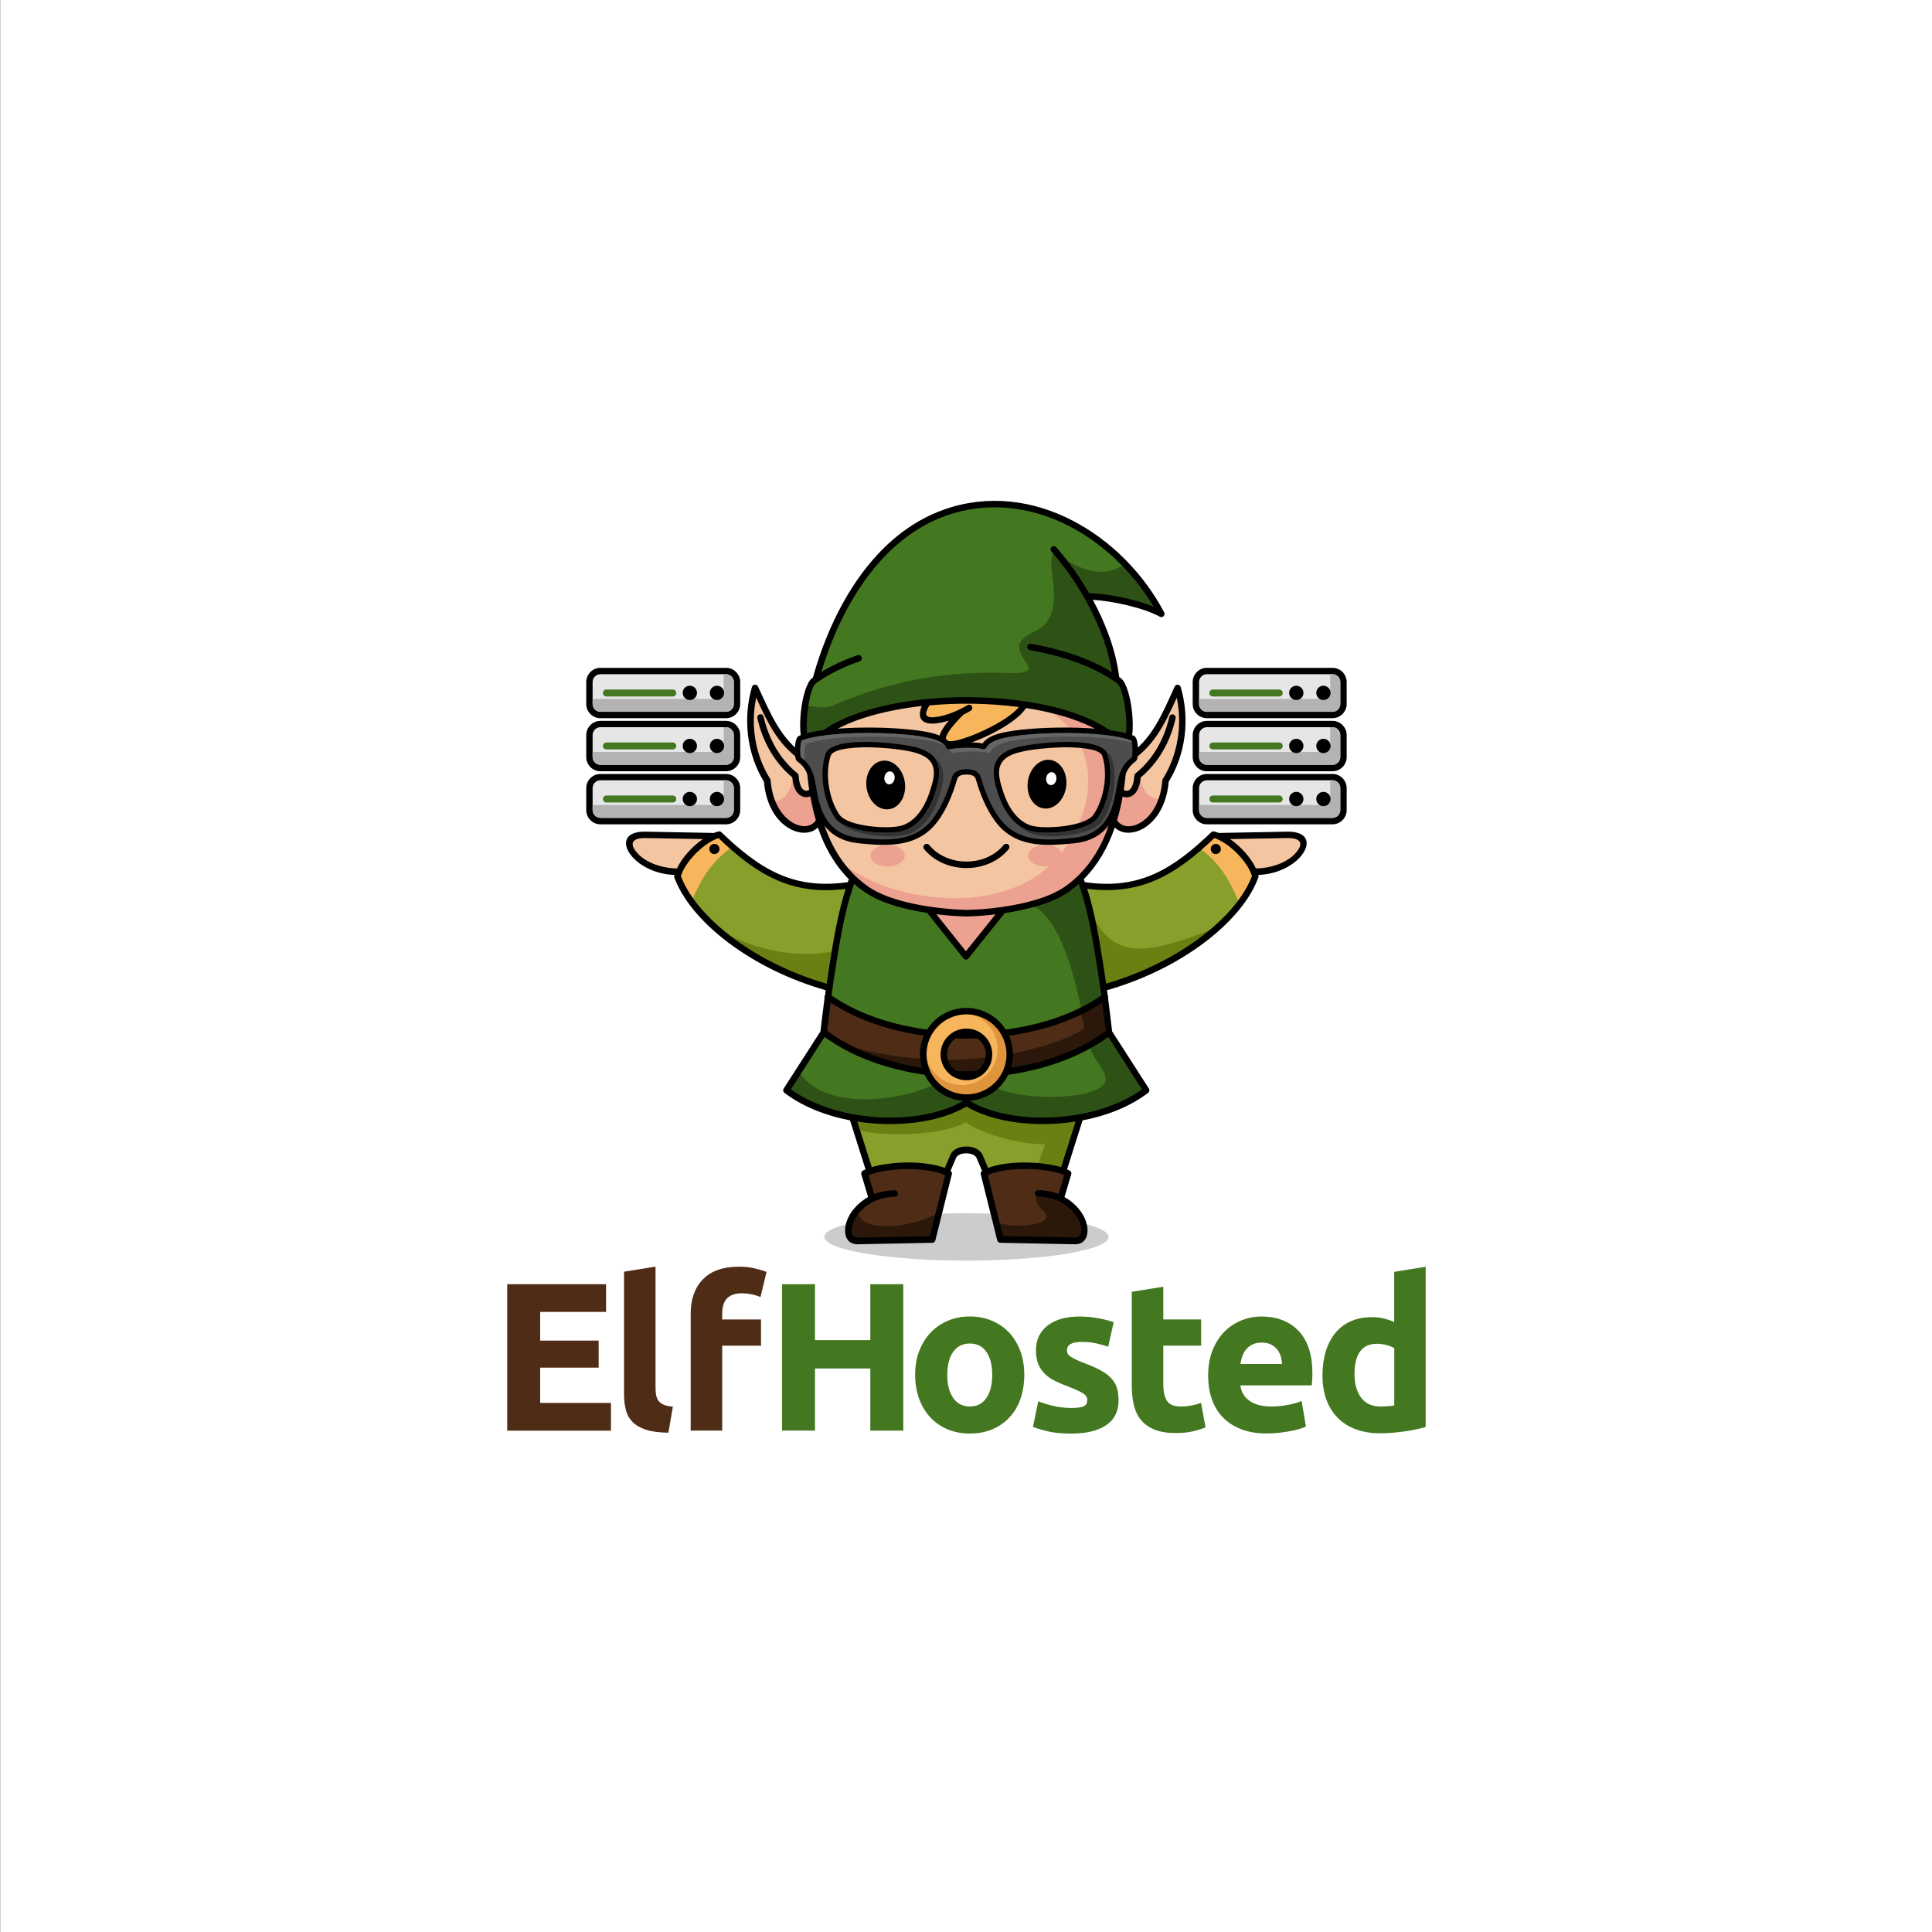 <?xml version="1.0" encoding="utf-8"?>
<!-- Generator: Adobe Illustrator 21.0.0, SVG Export Plug-In . SVG Version: 6.00 Build 0)  -->
<svg version="1.1" id="_x31_" xmlns="http://www.w3.org/2000/svg" xmlns:xlink="http://www.w3.org/1999/xlink" x="0px" y="0px"
	 viewBox="0 0 3000 3000" style="enable-background:new 0 0 3000 3000;" xml:space="preserve">
<rect x="0" y="0" width="3000" height="3000" fill="#808080" stroke="none"/>
<style type="text/css">
	.st0{fill-rule:evenodd;clip-rule:evenodd;fill:#FFFFFF;}
	.st1{fill-rule:evenodd;clip-rule:evenodd;fill:#437820;}
	.st2{fill-rule:evenodd;clip-rule:evenodd;fill:#4F2C16;}
	.st3{fill-rule:evenodd;clip-rule:evenodd;fill:#CCCCCC;}
	.st4{fill-rule:evenodd;clip-rule:evenodd;fill:#F4C5A1;}
	.st5{fill-rule:evenodd;clip-rule:evenodd;fill:#889F2B;}
	.st6{fill-rule:evenodd;clip-rule:evenodd;fill:#F7B65C;}
	.st7{fill-rule:evenodd;clip-rule:evenodd;fill:#2E5215;}
	.st8{fill-rule:evenodd;clip-rule:evenodd;fill:#6A8013;}
	.st9{fill-rule:evenodd;clip-rule:evenodd;fill:#EDA191;}
	.st10{fill-rule:evenodd;clip-rule:evenodd;fill:#2B180A;}
	.st11{fill-rule:evenodd;clip-rule:evenodd;}
	.st12{fill-rule:evenodd;clip-rule:evenodd;fill:#E0943E;}
	.st13{fill-rule:evenodd;clip-rule:evenodd;fill:#4D4D4D;}
	.st14{fill-rule:evenodd;clip-rule:evenodd;fill:#333333;}
	.st15{fill-rule:evenodd;clip-rule:evenodd;fill:#666666;}
	.st16{fill-rule:evenodd;clip-rule:evenodd;fill:#E6E6E6;}
	.st17{fill-rule:evenodd;clip-rule:evenodd;fill:#B3B3B3;}
</style>
<g>
	<rect x="0.4" class="st0" width="3000.6" height="3000.6"/>
	<g>
		<g>
			<path class="st1" d="M1351.4,1994.1h51.2v227.3h-51.2V2125h-85.9v96.4h-51.2v-227.3h51.2v86.9h85.9V1994.1L1351.4,1994.1z
				 M1590.5,2134.8c0,13.6-2,26-5.9,37.2c-3.9,11.3-9.6,20.9-17.1,28.9c-7.4,8-16.3,14.2-26.7,18.5c-10.4,4.4-22,6.6-34.9,6.6
				c-12.7,0-24.2-2.2-34.6-6.6c-10.4-4.4-19.3-10.6-26.7-18.5c-7.4-8-13.2-17.6-17.4-28.9c-4.1-11.3-6.2-23.7-6.2-37.2
				c0-13.6,2.1-25.9,6.4-37.1c4.3-11.1,10.2-20.7,17.7-28.5c7.5-7.9,16.5-14,26.9-18.4c10.4-4.4,21.7-6.6,33.9-6.6
				c12.5,0,23.9,2.2,34.3,6.6c10.4,4.4,19.3,10.5,26.7,18.4c7.4,7.9,13.2,17.4,17.4,28.5C1588.5,2108.9,1590.5,2121.3,1590.5,2134.8
				L1590.5,2134.8z M1540.7,2134.8c0-15.1-3-27-9-35.6c-6-8.6-14.6-13-25.7-13c-11.2,0-19.8,4.3-25.9,13c-6.1,8.6-9.2,20.5-9.2,35.6
				c0,15.1,3.1,27.1,9.2,35.9c6.1,8.8,14.8,13.3,25.9,13.3c11.1,0,19.7-4.4,25.7-13.3C1537.7,2161.9,1540.7,2149.9,1540.7,2134.8
				L1540.7,2134.8z M1663.7,2186.3c9,0,15.3-0.9,19-2.6c3.7-1.7,5.6-5.1,5.6-10.2c0-3.9-2.4-7.4-7.2-10.3c-4.8-2.9-12.1-6.3-22-10
				c-7.6-2.9-14.6-5.8-20.8-8.9c-6.2-3-11.5-6.7-15.9-11c-4.4-4.3-7.8-9.3-10.2-15.2c-2.4-5.9-3.6-13-3.6-21.3c0-16.2,6-29,18-38.4
				c12-9.4,28.5-14.1,49.5-14.1c10.5,0,20.6,0.9,30.2,2.8c9.6,1.8,17.3,3.9,23,6.1l-8.5,38c-5.7-2-11.9-3.7-18.5-5.2
				c-6.7-1.5-14.2-2.3-22.5-2.3c-15.3,0-23,4.3-23,12.8c0,2,0.3,3.7,1,5.2c0.7,1.5,2,3,3.9,4.4c2,1.4,4.7,2.9,8,4.6
				c3.4,1.7,7.7,3.5,13,5.5c10.7,4,19.6,7.9,26.6,11.8c7,3.8,12.5,8,16.6,12.5c4,4.5,6.9,9.5,8.5,14.9c1.6,5.5,2.5,11.8,2.5,19
				c0,17-6.4,29.9-19.2,38.6c-12.8,8.7-30.9,13.1-54.3,13.1c-15.3,0-28-1.3-38.2-3.9c-10.2-2.6-17.2-4.8-21.2-6.6l8.2-39.7
				c8.3,3.3,16.8,5.8,25.6,7.7C1646.5,2185.4,1655.2,2186.3,1663.7,2186.3L1663.7,2186.3z M1757.5,2005.9l48.9-7.9v50.8h58.7v40.7
				h-58.7v60.7c0,10.2,1.8,18.5,5.4,24.6c3.6,6.1,10.9,9.2,21.8,9.2c5.2,0,10.7-0.5,16.2-1.5s10.7-2.4,15.2-4.1l6.9,38
				c-5.9,2.4-12.5,4.5-19.7,6.2c-7.2,1.7-16.1,2.6-26.6,2.6c-13.3,0-24.4-1.8-33.1-5.4c-8.7-3.6-15.7-8.6-21-15.1
				c-5.2-6.4-8.9-14.3-11-23.4c-2.1-9.2-3.1-19.4-3.1-30.5V2005.9L1757.5,2005.9z M1876,2136.5c0-15.3,2.4-28.7,7-40.2
				c4.7-11.5,10.9-21.1,18.5-28.7c7.6-7.6,16.5-13.4,26.4-17.4c9.9-3.9,20.2-5.9,30.7-5.9c24.5,0,43.8,7.5,58,22.5
				c14.2,15,21.3,37,21.3,66.1c0,2.8-0.1,6-0.3,9.3c-0.2,3.4-0.4,6.4-0.7,9h-110.8c1.1,10.1,5.8,18,14.1,23.9
				c8.3,5.9,19.5,8.9,33.4,8.9c9,0,17.8-0.8,26.4-2.5c8.6-1.6,15.7-3.7,21.2-6.1l6.6,39.7c-2.6,1.3-6.1,2.6-10.5,3.9
				c-4.4,1.3-9.2,2.5-14.6,3.4c-5.4,1-11.1,1.8-17.2,2.5c-6.1,0.6-12.2,1-18.4,1c-15.5,0-29-2.3-40.5-6.9
				c-11.5-4.6-21-10.9-28.5-18.9c-7.5-8-13.1-17.5-16.7-28.4C1877.8,2161,1876,2149.1,1876,2136.5L1876,2136.5z M1990.7,2117.8
				c-0.2-4.2-0.9-8.2-2.1-12.1c-1.2-3.9-3.1-7.4-5.6-10.5c-2.5-3.1-5.7-5.6-9.5-7.5c-3.8-1.9-8.6-2.9-14.3-2.9
				c-5.5,0-10.2,0.9-14.1,2.8c-3.9,1.8-7.2,4.3-9.8,7.4c-2.6,3.1-4.7,6.6-6.1,10.7c-1.4,4-2.5,8.1-3.1,12.3H1990.7L1990.7,2117.8z
				 M2103.3,2133.8c0,15.1,3.4,27.2,10.2,36.4c6.8,9.2,16.8,13.8,30.2,13.8c4.4,0,8.4-0.2,12.1-0.5c3.7-0.3,6.8-0.7,9.2-1.1v-88.9
				c-3.1-2-7.1-3.6-12-4.9c-4.9-1.3-9.9-2-14.9-2C2114.9,2086.6,2103.3,2102.4,2103.3,2133.8L2103.3,2133.8z M2213.8,2215.8
				c-4.4,1.3-9.4,2.6-15.1,3.8c-5.7,1.2-11.7,2.3-17.9,3.1c-6.2,0.9-12.6,1.6-19,2.1c-6.4,0.5-12.6,0.8-18.5,0.8
				c-14.2,0-26.9-2.1-38-6.2c-11.1-4.1-20.6-10.1-28.2-17.9c-7.6-7.7-13.5-17.2-17.5-28.2c-4-11-6.1-23.4-6.1-37.2
				c0-14,1.8-26.6,5.2-37.9c3.5-11.2,8.5-20.8,15.1-28.7c6.5-7.8,14.6-13.9,24.1-18c9.5-4.2,20.4-6.2,32.6-6.2
				c6.8,0,12.9,0.7,18.2,2c5.3,1.3,10.8,3.2,16.2,5.6v-78l48.9-7.9V2215.8z"/>
			<path class="st2" d="M787.6,2221.4v-227.3h153.5v43H838.8v44.6h90.8v42h-90.8v54.8h109.9v43H787.6L787.6,2221.4z M1037.9,2224.7
				c-14.2-0.2-25.7-1.7-34.6-4.6c-8.9-2.8-15.8-6.8-21-12c-5.1-5.1-8.6-11.4-10.5-18.7c-1.9-7.3-2.8-15.6-2.8-24.8v-189.9l48.9-7.9
				v187.9c0,4.4,0.3,8.3,1,11.8c0.7,3.5,1.9,6.4,3.8,8.9c1.9,2.4,4.5,4.4,8,5.9c3.5,1.5,8.2,2.5,14.1,3L1037.9,2224.7L1037.9,2224.7
				z M1147.4,1966.9c9.2,0,17.6,0.9,25.2,2.8c7.7,1.9,13.6,3.7,17.7,5.4l-9.5,39c-4.4-2-9.1-3.4-14.3-4.4c-5.1-1-9.9-1.5-14.3-1.5
				c-5.9,0-10.9,0.8-14.9,2.5c-4,1.6-7.2,3.9-9.5,6.7c-2.3,2.8-3.9,6.2-4.9,10.2c-1,3.9-1.5,8.2-1.5,12.8v8.5h60.3v40.7h-60.3v131.8
				h-48.9v-181.7c0-22.3,6.3-40,18.9-53.1C1104.1,1973.5,1122.7,1966.9,1147.4,1966.9z"/>
		</g>
		<g>
			<path class="st3" d="M1500.7,1957.5c121.6,0,220.7-16.5,220.7-36.8c0-20.3-99.2-36.8-220.7-36.8c-121.6,0-220.7,16.5-220.7,36.8
				C1280,1941,1379.1,1957.5,1500.7,1957.5z"/>
			<path class="st4" d="M1731.6,1274c0.1,0.1,0.1,0.1,0.2,0.2c9.5,15.6,28.4,13.4,42,4.6c22.1-14.1,32.2-41.8,33.9-66.9
				c0-0.4,0.1-0.7,0.3-1c25.3-40.4,31.9-90.5,20.1-136.4c-20.2,44.4-37.1,84.6-81.7,110.1c-0.9,14.2-2.3,28.5-4.5,42.7
				c2.9,3.3,7.8,4.4,11.7,2.4c8-4,10-17.3,10.5-25.1c0-0.6,0.3-1.2,0.8-1.6c28-22.8,45.6-54.5,53.5-89.4c0.3-1.2,1.5-1.9,2.7-1.7
				c1.2,0.3,1.9,1.5,1.7,2.7c-8.1,35.6-25.9,67.9-54.3,91.2c-0.7,9.7-3.4,23.1-12.9,27.8c-4.7,2.4-10.3,1.7-14.5-1.2
				C1738.8,1246.6,1735.7,1260.5,1731.6,1274z"/>
			<path class="st4" d="M1948.4,1351.3c23.5,0.3,52.9-8.3,67.8-27.5c13.5-17.3,1.5-25.7-17-25.4l-98.5,1.8
				C1920.1,1311.3,1939.9,1332.1,1948.4,1351.3z"/>
			<path class="st2" d="M1656.2,1823c-30.1-13.2-92.4-14.8-123.3-1.1c-0.1,0.1-0.2,0.1-0.3,0.2c-0.1,0-0.2,0.1-0.3,0.1
				c-0.6,0.3-1.1,0.5-1.7,0.8l24.8,99.3l114,2.3c28.1,0.6,8.4-68.2-57.3-69c-1.2,0-2.2-1-2.2-2.2c0-1.2,1-2.2,2.2-2.2
				c12.8,0.2,24,2.8,33.6,6.9L1656.2,1823z"/>
			<path class="st5" d="M1715.4,1530.9c53-15,105.4-39.5,149.5-72.4c32.6-24.4,67.5-59,82.2-97.9c-0.5-2-1.2-4-2-6
				c-0.1-0.2-0.2-0.4-0.2-0.6c-9.7-23-37.6-49.3-59.8-55.8c-61.4,58.7-114.3,91-200.8,78.6c12.4,37.3,19.9,81.7,25.9,119.1
				C1712,1507.6,1713.7,1519.3,1715.4,1530.9z"/>
			<path class="st4" d="M1100.8,1300.3l-98.5-1.8c-18.5-0.3-30.5,8.1-17,25.4c14.9,19.1,44.3,27.8,67.8,27.5
				C1061.5,1332.1,1081.3,1311.3,1100.8,1300.3z"/>
			<path class="st5" d="M1286,1530.9c1.7-11.7,3.4-23.4,5.3-35c6-37.3,13.5-81.8,25.9-119.1c-86.5,12.4-139.4-19.9-200.8-78.6
				c-22.2,6.5-50.1,32.8-59.8,55.8c-0.1,0.2-0.1,0.4-0.2,0.6c-0.8,2-1.5,4-2,6c14.7,38.9,49.5,73.5,82.2,97.9
				C1180.7,1491.5,1233.1,1516,1286,1530.9z"/>
			<path class="st6" d="M1587.1,1095.7c-46.6-6.6-97.6-7.6-145.6-3.2c-8.1,13.4-11,25.2,9.1,23.8c16.3-1.1,39.1-10.5,53-19.1
				c1-0.6,2.4-0.3,3,0.7c0.6,1,0.3,2.4-0.7,3c-3.6,2.2-7.6,4.4-12,6.5c-21.2,21.1-52.7,57.9,2.5,41.8
				C1520.4,1142.5,1572.6,1118.1,1587.1,1095.7z"/>
			<path class="st1" d="M1270.5,1049.9c19.1-12.6,40.4-22.3,61.9-29.8c1.2-0.4,2.4,0.2,2.8,1.4c0.4,1.2-0.2,2.4-1.4,2.8
				c-23,8.1-45.8,18.6-65.8,32.6c0,0,0,0-0.1,0.1c-1,0.7-1.9,1.3-2.8,2c-13.3,10.8-21.8,85.1-9.3,99.6c75.4-97.6,414.4-97.6,489.8,0
				c12.5-14.5,4.1-88.8-9.3-99.6c-1.4-1-2.9-2-4.3-3c0,0-0.1-0.1-0.1-0.1c-38.1-26.1-87.4-41.1-132.3-49c-1.2-0.2-2-1.4-1.8-2.6
				c0.2-1.2,1.4-2,2.6-1.8c44,7.8,91.9,22.2,130,47.1c-9.5-69.4-50.2-143.3-95.6-194.9c-0.8-0.9-0.7-2.3,0.2-3.1
				c0.9-0.8,2.3-0.7,3.1,0.2c18.5,21,36.2,45.7,51.4,72.2c28.5,0,80.2,10.7,108.4,24c-63.3-113.4-197.5-195.6-328.1-150.3
				C1362.9,834.6,1300.1,946.8,1270.5,1049.9z"/>
			<path class="st7" d="M1252.3,1095.7c-3.9,24.9-3.8,54.3,3.5,62.9c75.4-97.6,414.4-97.6,489.8,0c12.5-14.5,4.1-88.8-9.3-99.6
				c-1.4-1-2.9-2-4.3-3c0,0-0.1-0.1-0.1-0.1c-38.1-26.1-87.4-41.1-132.3-49c-1.2-0.2-2-1.4-1.8-2.6c0.2-1.2,1.4-2,2.6-1.8
				c44,7.8,91.9,22.2,130,47.1c-9.3-68-48.6-140.3-92.9-191.7c-19,11.1,26.1,97.8-31.5,122.9c-68.2,29.7,43.4,67.3-44.3,64.2
				c-87.5-3-173.2,9.7-267.8,50.2C1278.1,1101.9,1265.1,1096.5,1252.3,1095.7L1252.3,1095.7z M1650.8,866.9
				c45.4,28.9,74.1,23.6,94.1,9.9c20.7,21.4,38.7,45.4,53,71.1c-28.2-13.3-79.9-24-108.4-24C1677.8,903.5,1664.7,884.2,1650.8,866.9
				z"/>
			<path class="st4" d="M1269.8,1274c-4.1-13.5-7.2-27.4-9.5-41.5c-4.2,2.9-9.8,3.5-14.5,1.2c-9.5-4.7-12.2-18.1-12.9-27.8
				c-28.3-23.3-46.2-55.7-54.3-91.2c-0.3-1.2,0.5-2.4,1.7-2.7c1.2-0.3,2.4,0.5,2.7,1.7c7.9,34.9,25.5,66.6,53.5,89.4
				c0.5,0.4,0.8,0.9,0.8,1.6c0.5,7.8,2.5,21.1,10.5,25.1c4,2,8.8,0.9,11.7-2.4c-2.2-14.2-3.6-28.5-4.5-42.7
				c-44.5-25.5-61.4-65.7-81.7-110.1c-11.7,45.9-5.2,96,20.1,136.4c0.2,0.3,0.3,0.7,0.3,1c1.6,25.1,11.8,52.7,33.8,66.8
				c13.6,8.7,32.5,11.1,42-4.5C1269.6,1274.2,1269.7,1274.1,1269.8,1274z"/>
			<path class="st4" d="M1500.7,1415.9c16.2-0.5,35.7-1.9,55.9-4.8c0.5-0.3,1.1-0.4,1.6-0.2c36.2-5.3,74.1-15.3,98.1-32.6
				c62.6-45,81.2-121.6,85.8-194.9c0-0.1,0-0.3,0-0.4c0.4-6.8,0.7-13.7,0.9-20.4c-25.1-33.9-83.2-55.9-151.2-66.1
				c-13.8,24-68.4,49.8-94.3,57.3c-8.1,2.4-31,8.5-35.8-2.2c-4.4-9.8,10.5-27.7,21.2-39c-10.9,4.4-22.5,7.7-32.1,8.4
				c-22.7,1.6-23.2-12.3-14.8-27.7c-79.1,8.1-149.3,31.2-177.7,69.4c0.2,6.8,0.5,13.6,0.9,20.5c0,0.1,0,0.2,0,0.3
				c1.8,29.6,6,59.7,14.3,88.1c0,0,0,0,0,0c1.1,0.6,1.5,1.9,1,3c0,0,0,0.1-0.1,0.1c12.5,40.7,34.1,77.6,70.5,103.8
				C1382.9,1405.4,1455.2,1414.6,1500.7,1415.9z"/>
			<path class="st2" d="M1355.7,1858c9.5-4.2,20.7-6.8,33.6-6.9c1.2,0,2.2,1,2.2,2.2c0,1.2-1,2.2-2.2,2.2
				c-65.7,0.8-85.4,69.6-57.3,69l114-2.3l24.8-99.3c-0.5-0.3-1.1-0.5-1.7-0.8c-0.1,0-0.2-0.1-0.3-0.1c-0.1,0-0.2-0.1-0.3-0.2
				c-30.9-13.7-93.2-12.1-123.3,1.1L1355.7,1858z"/>
			<path class="st1" d="M1560.3,1601.7c53-6.9,108.7-23.7,152.8-54.7c-2.3-16.8-4.7-33.6-7.4-50.4c-6.1-38.1-13.9-83.8-26.8-121.4
				c-0.2-0.3-0.3-0.5-0.3-0.8c-0.8-2.3-1.6-4.5-2.4-6.7c-5.4,5-11.2,9.8-17.4,14.2c-24.7,17.7-63.3,28-100.2,33.4l-57,71.2
				c-0.1,0.1-0.1,0.1-0.2,0.2c-0.1,0.1-0.3,0.3-0.5,0.4c-0.3,0.2-0.7,0.3-1.1,0.3c-0.4,0-0.7-0.1-1.1-0.3c-0.2-0.1-0.3-0.2-0.5-0.4
				c-0.1-0.1-0.1-0.1-0.2-0.2l-57.2-71.5c-36.3-5.5-74.2-15.7-98.4-33.1c-6.2-4.5-12-9.2-17.4-14.2c-0.8,2.2-1.6,4.4-2.4,6.7
				c0,0.3-0.1,0.6-0.3,0.8c-12.9,37.6-20.6,83.3-26.8,121.4c-2.7,16.8-5.1,33.6-7.4,50.4c44.1,31,99.8,47.8,152.8,54.7
				c12.1-20.3,34.3-33.8,59.6-33.8c0,0,0,0,0.1,0s0,0,0.1,0C1526.1,1567.9,1548.2,1581.5,1560.3,1601.7z"/>
			<path class="st2" d="M1435.7,1661.6c-2.8-7.6-4.4-15.8-4.4-24.3c0-11.3,2.7-22,7.5-31.4c-52.5-7-107.3-23.7-151.2-53.9
				c-2.2,16.6-4.2,33.3-6.2,50C1325.6,1635,1381.4,1653.7,1435.7,1661.6z"/>
			<path class="st1" d="M1721.8,1606.2c-45.3,33.6-102.6,52.5-158,60.2c-11,23.8-35.1,40.3-63,40.3c-27.9,0-52-16.5-63-40.3
				c-55.5-7.7-112.7-26.5-158-60.2l-55.4,86c39.3,29,92.1,42.8,140.3,45.5c43.5,2.4,97.2-3.9,134.9-27.3c0.4-0.2,0.8-0.3,1.2-0.3
				c0.4,0,0.8,0.1,1.2,0.3c37.7,23.4,91.4,29.7,134.9,27.3c48.3-2.6,101-16.5,140.3-45.5L1721.8,1606.2z"/>
			<path class="st5" d="M1523.9,1796.2l8.9,20.9c29.9-12.3,84.2-11.8,116.7-1.3l24.7-77.9c-12.5,2.1-25,3.5-37.2,4.2
				c-44,2.4-97.8-3.9-136.3-27.3c-38.5,23.3-92.3,29.7-136.3,27.3c-12.2-0.7-24.7-2-37.2-4.2l24.7,77.9c32.5-10.5,86.8-11,116.7,1.3
				l8.9-20.9C1483.2,1778.5,1518.4,1779.2,1523.9,1796.2z"/>
			<path class="st8" d="M1612,1808.8c13.8,1.2,26.8,3.6,37.5,7l24.7-77.9c-12.5,2.1-25,3.5-37.2,4.2c-44,2.4-97.8-3.9-136.3-27.3
				c-38.5,23.3-92.3,29.7-136.3,27.3c-12.2-0.7-24.7-2-37.2-4.2l5.3,16.5c37,12.1,138.2,8.1,166.4-12.1
				c29.5,20.3,85.9,34.6,123.8,34.6C1621.9,1779.7,1616.8,1791.8,1612,1808.8z"/>
			<path class="st9" d="M1447.4,1415.9l52.6,65.7l52.4-65.4c-18.6,2.5-36.5,3.8-51.6,4.2c0,0,0,0-0.1,0c0,0,0,0-0.1,0
				C1485.1,1419.9,1466.6,1418.6,1447.4,1415.9z"/>
			<path class="st6" d="M1560.1,1663.6c0-0.1,0.1-0.1,0.1-0.2c3.5-8,5.5-16.8,5.5-26.1c0-11.6-3-22.5-8.4-32
				c-0.1-0.1-0.1-0.2-0.1-0.2c-11.2-19.5-32.2-32.7-56.3-32.7c0,0,0,0-0.1,0c0,0,0,0-0.1,0c-24.2,0-45.2,13.2-56.4,32.8
				c0,0.1-0.1,0.2-0.1,0.2c-5.3,9.4-8.4,20.3-8.4,32c0,9.3,1.9,18.1,5.5,26.1c0,0.1,0.1,0.1,0.1,0.2c10.1,22.8,32.9,38.7,59.4,38.7
				C1527.2,1702.2,1550,1686.3,1560.1,1663.6z"/>
			<path class="st2" d="M1720,1602c-1.9-16.7-4-33.4-6.2-50c-43.9,30.2-98.7,46.9-151.2,53.9c4.8,9.4,7.5,20.1,7.5,31.4
				c0,8.6-1.6,16.8-4.4,24.3C1620,1653.7,1675.8,1635,1720,1602z"/>
			<path class="st4" d="M1492.3,1605.4c5.6,0.1,11.2,0.1,16.8,0c-2.6-0.7-5.2-1-8-1.1c-0.1,0-0.1,0-0.2,0c-0.1,0-0.1,0-0.2,0
				C1497.8,1604.4,1495,1604.7,1492.3,1605.4z"/>
			<path class="st2" d="M1484.6,1666c10.7,0.4,21.5,0.4,32.2,0c10-5.6,16.8-16.4,16.8-28.7c0-11.6-6-21.8-15.1-27.7
				c-11.9,0.4-23.8,0.4-35.7,0c-9.1,5.9-15.1,16.1-15.1,27.7C1467.8,1649.6,1474.6,1660.4,1484.6,1666z"/>
			<path class="st9" d="M1629.8,1104.8c99.7,63,61.8,197.1-17,253.3c-84,59.9-233.6,41.2-307-19.6c10.7,15,23.8,28.5,39.7,39.9
				c37.7,27.1,109.9,36.2,155.3,37.5c45.3-1.3,117.6-10.4,155.3-37.5c64.8-46.6,82.4-127.3,86-202.9c0-0.1,0-0.1,0-0.2
				c0.2-4,0.3-8,0.5-12C1722.2,1136.2,1680.6,1116.7,1629.8,1104.8z"/>
			<path class="st9" d="M1725.7,1272c9.9,19.2,31.6,18.1,48.2,8.1c14.8-9,25-23.2,31.5-39.2c-22.6,0.6-31.3-11.5-36.8-40.8
				c-3.3,37.4-30.2,31.9-30.9,26C1734.9,1241.8,1731,1257.2,1725.7,1272z"/>
			<path class="st9" d="M1378.3,1345.5c14.7,0,26.6-7.6,26.6-16.9c0-9.3-12-16.9-26.6-16.9s-26.6,7.6-26.6,16.9
				C1351.6,1337.9,1363.6,1345.5,1378.3,1345.5z"/>
			<path class="st9" d="M1623.2,1345.5c14.7,0,26.6-7.6,26.6-16.9c0-9.3-12-16.9-26.6-16.9s-26.6,7.6-26.6,16.9
				C1596.5,1337.9,1608.5,1345.5,1623.2,1345.5z"/>
			<path class="st7" d="M1678.8,1565.8c11.7-5.8,22.9-12.4,33.4-19.8c-3-23.2-6.6-46.3-11.4-69.5c-0.3-1.5,0.7-3,2.2-3.3
				c1.5-0.3,3,0.7,3.3,2.2c0.8,3.9,1.6,7.7,2.3,11.6c-5.6-34.4-12.7-73.6-23.5-107.3c-2.4-5.2-5.2-10.4-8.6-16.1
				c-39.9,35-49.4,35.4-81,40.6C1644.7,1415.4,1668.2,1516.5,1678.8,1565.8L1678.8,1565.8z M1692.3,1625L1692.3,1625
				c10-5.6,19.6-11.7,28.8-18.5l54.7,85c-26.3,19.3-58.6,31.8-91.6,38.8c-0.1,0-0.1,0-0.2,0c-16,3.4-32.2,5.4-47.8,6.3
				c-43.4,2.4-96.9-3.9-134.5-27.2c-0.5-0.3-1-0.4-1.5-0.4c-0.5,0-1,0.1-1.5,0.4c-37.6,23.4-91.1,29.6-134.5,27.2
				c-15.7-0.9-31.8-2.9-47.8-6.3c-0.1,0-0.1,0-0.2,0c-32.9-6.9-65.3-19.4-91.6-38.8l16.9-26.2c36.8,57.6,148.3,46.7,207.9,19.5
				c12.8,13.5,30.8,21.9,50.8,21.9c17.9,0,34.2-6.7,46.5-17.7c35.2,18,134.5,20.4,163.1-1.6
				C1730.6,1671.3,1699.1,1651.8,1692.3,1625z"/>
			<path class="st8" d="M1708.7,1487l0,0.2c2.7,14.1,5,28.2,7,42.3c52.6-15,104.5-39.3,148.3-72.1c6-4.5,12.1-9.4,18.2-14.5
				c-91.7,35.9-147.3,48.8-181.6-13.7c-5.1-21.5-8.8-35.2-15.4-49.4C1696,1413.4,1703.1,1452.6,1708.7,1487z"/>
			<path class="st8" d="M1126.1,1449.8c3.9,3.2,7.8,6.2,11.6,9.1c43.8,32.8,95.8,57.1,148.3,72.1c2.6-18,5.5-36,9.3-54
				C1236,1489.1,1178.1,1474.9,1126.1,1449.8z"/>
			<path class="st10" d="M1432.5,1659.9c-1.8-5.1-3.1-10.4-3.7-15.9c-35.1-2.5-72.5-8.6-111.2-19.7
				C1353.3,1642.6,1393.3,1654.1,1432.5,1659.9L1432.5,1659.9z M1465.6,1645.6c27.8,0.4,48.1-1.5,72-4.5c-1.1,8.8-5,16.7-10.9,22.7
				c-18.9,1.2-32.1,1.5-51,0.3C1470.8,1659.1,1467.3,1652.7,1465.6,1645.6L1465.6,1645.6z M1568.3,1636.4
				c71.6-13.2,116.2-36.5,115.2-40.9c-1.9-8.5-3.6-16.6-5.3-24.4c11.5-5.7,22.6-12.1,33-19.2c2.1,16.2,3.9,32.5,5.8,48.8
				c-43.8,32.7-99,51.2-152.8,59.2C1566.9,1652.5,1568.3,1644.6,1568.3,1636.4z"/>
			<path class="st10" d="M1331.4,1881.9c-17.1,19.6-17.6,43.8-1.3,43.4l113.6-2.2l9.4-37.7
				C1414.6,1905.5,1340.5,1916.5,1331.4,1881.9z"/>
			<path class="st10" d="M1610.1,1857.5c64.8,0.8,84.4,68.4,57.3,67.8l-113.6-2.2l-6.2-25c36.6,11.8,96.3,1.9,71.9-18.5
				C1606.2,1868.4,1607.9,1857.5,1610.1,1857.5z"/>
			<path class="st9" d="M1275,1275.5c-9.9,19.2-31.6,18.1-48.2,8.1c-14.8-9-25-23.2-31.5-39.2c22.6,0.6,31.3-11.5,36.8-40.8
				c3.3,37.4,30.2,31.9,30.9,26C1265.8,1245.3,1269.7,1260.7,1275,1275.5z"/>
			<path class="st6" d="M1134.4,1317.1c-6.6-5.9-13.4-12.2-20.3-18.8c-21.9,6.6-49.5,32.6-59,55.3c-0.1,0.2-0.2,0.5-0.3,0.7
				c-0.8,1.9-1.4,3.8-1.9,5.7c5.1,13.4,12.6,26.4,21.6,38.5C1087.5,1366.9,1103.7,1339.2,1134.4,1317.1z"/>
			<path class="st6" d="M1862.7,1317.1c6.6-5.9,13.4-12.2,20.3-18.8c21.9,6.6,49.5,32.6,59,55.3c0.1,0.2,0.2,0.5,0.3,0.7
				c0.8,1.9,1.4,3.8,1.9,5.7c-5.1,13.4-12.6,26.4-21.6,38.5C1909.7,1366.9,1893.4,1339.2,1862.7,1317.1z"/>
			<circle class="st11" cx="1887.9" cy="1318.3" r="7.9"/>
			<circle class="st11" cx="1109.3" cy="1318.3" r="7.9"/>
			<path class="st12" d="M1560.1,1663.6c0-0.1,0.1-0.1,0.1-0.2c3.5-8,5.5-16.8,5.5-26.1c0-11.6-3-22.5-8.4-32
				c-0.1-0.1-0.1-0.2-0.1-0.2c-11.2-19.5-32.2-32.7-56.3-32.7c0,0,0,0-0.1,0c0,0,0,0-0.1,0c-3.5,0-6.9,0.3-10.2,0.8
				c0.9,0,1.7-0.1,2.6-0.1c0,0,0,0,0.1,0c0,0,0,0,0,0c20.7,0,38.8,11.4,48.5,28.2c0,0.1,0.1,0.1,0.1,0.2c4.6,8.1,7.2,17.5,7.2,27.5
				c0,8-1.7,15.6-4.7,22.4c0,0.1-0.1,0.1-0.1,0.2c-8.7,19.6-28.3,33.3-51.1,33.3c-22.8,0-42.5-13.7-51.1-33.3c0-0.1,0-0.1-0.1-0.2
				c-3-6.9-4.7-14.5-4.7-22.4c0-2.5,0.2-4.9,0.5-7.3c-1.2,5-1.9,10.3-1.9,15.7c0,9.3,1.9,18.1,5.5,26.1c0,0.1,0.1,0.1,0.1,0.2
				c10.1,22.8,32.9,38.7,59.4,38.7C1527.2,1702.2,1550,1686.3,1560.1,1663.6z"/>
			<path class="st11" d="M1251.6,1174.1c-0.2-3.3-0.3-6.6-0.4-9.9c-16.5-17.5-7.5-97.2,9.5-111c0.6-0.4,1.1-0.8,1.6-1.2
				c29.8-106.8,94.4-223,205.1-261.3c136.4-47.2,276.9,40.2,340.3,160.1c1.1,2,0.7,4.4-0.9,6c-1.6,1.6-4,1.9-6,0.8
				c-23.9-13.6-73.9-24.5-103.9-26.2c20,36.8,35.8,78.3,41,119.9c0.9,0.7,1.9,1.3,2.8,2c17,13.7,26,93.5,9.5,111
				c-0.1,3.3-0.2,6.6-0.4,9.9c39.5-26,55.1-66.3,74.2-108.1c0.9-1.9,2.8-3.1,4.9-2.9c2.1,0.2,3.9,1.6,4.5,3.6
				c14.3,48.9,8.2,103.5-18.7,147.1c-2.1,27.1-13.4,56.1-37.1,71.2c-14.4,9.2-33.8,12-46.6-0.1c-10.3,30-25.6,57.5-48.1,80.2
				c0.6,1.5,1.1,3,1.7,4.6c84.7,12.3,136.7-20.4,196.2-77.5c1.3-1.2,3.1-1.7,4.8-1.2c2.3,0.6,4.6,1.4,6.8,2.3l106.5-2
				c59.7-1.1,23,64.7-45.1,67.2c0.1,0.4,0.2,0.7,0.3,1.1c0.3,1,0.2,2-0.2,3c-15,40.6-50.8,76.3-84.9,101.8
				c-44.4,33.2-96.8,57.8-150.1,73.1c0.3,2.5,0.7,5,1,7.5c0.9,1.3,1.1,3,0.6,4.5c2.3,17.3,4.4,34.6,6.4,51.9l57.1,88.8
				c1.4,2.2,0.9,5.1-1.2,6.7c-29.4,22.3-65.7,35.8-101.8,42.7l-24.1,76.1c1.3,0.5,2.5,1.1,3.8,1.7c0.2,0.1,0.3,0.2,0.5,0.3
				c2,1.2,2.9,3.6,2.2,5.8l-10.5,35.2c16.4,9,30.7,24.8,34.8,43.2c3.3,14.5-1.3,30.4-18.7,30.1l-115.7-2.3c-1.2,0-2.3-0.5-3.2-1.2
				c-0.8-0.7-1.3-1.6-1.6-2.6l-25.6-102.5c-0.1-0.3-0.2-0.7-0.2-1.1c0-0.7,0.1-1.3,0.3-1.9c0.4-1,1-1.8,1.9-2.4l-8-18.7
				c-0.1-0.2-0.2-0.5-0.2-0.6c-3.3-10.3-29-10.9-32.5,0c0,0.2-0.1,0.4-0.2,0.6l-8,18.7c0.8,0.6,1.5,1.4,1.9,2.4
				c0.2,0.6,0.3,1.3,0.3,1.9c0,0.4-0.1,0.8-0.2,1.1l-25.6,102.5c-0.2,1-0.8,1.9-1.6,2.6c-0.9,0.8-2,1.2-3.2,1.2l-115.7,2.3
				c-17.4,0.3-22-15.5-18.7-30.1c4.2-18.4,18.5-34.2,34.8-43.2l-10.5-35.2c-0.7-2.2,0.2-4.6,2.2-5.8c0.2-0.1,0.3-0.2,0.5-0.3
				c1.2-0.6,2.5-1.1,3.8-1.7l-24.1-76.1c-36.1-7-72.4-20.5-101.8-42.7c-2.1-1.6-2.6-4.5-1.2-6.7l57.1-88.8c2-17.3,4.1-34.6,6.4-51.9
				c-0.5-1.5-0.3-3.2,0.7-4.6c0.1-0.2,0.2-0.3,0.3-0.3c0-2,0.3-4.5,0.7-7.1c-53.3-15.3-105.7-39.9-150.1-73.1
				c-34.1-25.5-69.8-61.3-84.9-101.8c-0.4-1-0.4-2-0.2-3c0.1-0.4,0.2-0.7,0.3-1.1c-68.1-2.5-104.8-68.3-45.1-67.2l106.5,2
				c2.2-0.9,4.5-1.7,6.8-2.3c1.7-0.5,3.5,0,4.8,1.2c59.5,57.1,111.5,89.7,196.2,77.5c0.5-1.5,1.1-3,1.7-4.6
				c-22.5-22.6-37.8-50.2-48.1-80.2c-12.8,12.1-32.3,9.3-46.7,0.1c-23.7-15.2-34.9-44.1-37-71.2c-26.8-43.6-32.9-98.2-18.7-147.1
				c0.6-2,2.3-3.5,4.5-3.6c2.1-0.2,4.1,1,4.9,2.9C1196.5,1107.7,1212,1148.1,1251.6,1174.1L1251.6,1174.1z M1534.3,1813.5
				c30.9-11.5,81.8-10.5,113.4-1.2l22.5-70.8c-10.9,1.7-22,2.9-33,3.5c-44.2,2.4-97.6-3.9-136.5-26.8
				c-38.8,22.9-92.2,29.2-136.5,26.8c-11-0.6-22.1-1.8-33-3.5l22.5,70.8c31.6-9.3,82.5-10.3,113.4,1.2l7.8-18.3
				c6.4-20.2,45.3-19.6,51.6,0L1534.3,1813.5L1534.3,1813.5z M1717,1600.7c-1.7-14.6-3.5-29.2-5.4-43.8
				c-42.6,28.2-94.5,44.2-144.8,51.3c4,9.2,6.1,19.1,6.1,29.1c0,7.1-1,14.1-3.1,20.9C1621.7,1650,1674.6,1632,1717,1600.7
				L1717,1600.7z M1721,1610.2c-44.9,32.5-100.9,50.9-155.4,58.7c-11.4,23.3-34.3,38.6-60.1,40.4c37.1,22,88.9,27.9,131.1,25.6
				c46.9-2.6,98.1-15.7,136.7-43.4L1721,1610.2L1721,1610.2z M1495.9,1709.3c-25.7-1.7-48.7-17.1-60.1-40.4
				c-54.5-7.8-110.5-26.2-155.4-58.7l-52.3,81.3c38.6,27.7,89.8,40.8,136.7,43.4C1407,1737.2,1458.8,1731.3,1495.9,1709.3
				L1495.9,1709.3z M1557.5,1662.6c0-0.1,0.1-0.3,0.2-0.4c3.4-7.8,5.2-16.3,5.2-24.9c0-10.7-2.7-21.2-8-30.5
				c-0.1-0.1-0.2-0.3-0.2-0.4c-11-19.3-31.5-31.2-53.9-31.3c-22.4,0-42.9,12-53.9,31.2c0,0.1-0.1,0.3-0.2,0.4
				c-5.3,9.3-8,19.8-8,30.5c0,8.6,1.8,17.1,5.2,24.9c0.1,0.1,0.1,0.3,0.1,0.3c9.9,22.4,32.2,36.9,56.8,36.9
				C1525.4,1699.4,1547.6,1684.9,1557.5,1662.6L1557.5,1662.6z M1482,1672.8c5.8,3,12.2,4.6,18.7,4.6c22.2,0,40.1-18,40.1-40.1
				c0-22-17.7-39.9-39.7-40.1c-0.1,0-0.2,0-0.3,0c-0.1,0-0.1,0-0.2,0c-22.2,0-40.1,18-40.1,40.1c0,14.7,8,28.1,20.6,35.1
				C1481.3,1672.5,1481.7,1672.7,1482,1672.8L1482,1672.8z M1517.8,1612.5c-11.4,0.4-22.7,0.4-34.1,0c-8.2,5.6-13.1,14.8-13.1,24.8
				c0,10.7,5.6,20.5,14.8,25.9c10.2,0.3,20.4,0.3,30.6,0c9.2-5.4,14.8-15.2,14.8-25.9C1530.8,1627.3,1525.9,1618.1,1517.8,1612.5
				L1517.8,1612.5z M1431.6,1658.1c-2-6.8-3.1-13.8-3.1-20.9c0-10.1,2.1-20,6.1-29.1c-50.3-7.1-102.2-23.1-144.8-51.3
				c-1.9,14.6-3.7,29.2-5.4,43.8C1326.8,1632,1379.8,1650,1431.6,1658.1L1431.6,1658.1z M1326.3,1372.5c-0.3,0.8-0.6,1.7-0.9,2.5
				c-0.1,0.4-0.2,0.9-0.4,1.3c-13.1,38.3-20.2,80.8-26.6,120.7c-2.6,16.2-5,32.4-7.2,48.7c43,29.8,96.8,46.1,148.4,53
				c13.2-20.9,36.2-33.6,61.2-33.6c24.8,0,47.7,12.8,60.9,33.6c51.5-6.9,105.3-23.2,148.4-53c-2.2-16.3-4.6-32.5-7.2-48.7
				c-6.4-39.9-13.5-82.4-26.6-120.7c-0.2-0.4-0.3-0.8-0.4-1.3c-0.3-0.8-0.6-1.7-0.9-2.5c-4.6,4.1-9.5,8-14.5,11.6
				c-26.8,19.3-67.6,28.8-100.3,33.7l-56.3,70.3c-0.1,0.2-0.3,0.4-0.4,0.5c-0.3,0.3-0.7,0.6-1.1,0.8c-0.7,0.4-1.6,0.6-2.4,0.6
				c-0.9,0-1.7-0.2-2.4-0.6c-0.4-0.2-0.8-0.5-1.1-0.8c-0.1-0.1-0.3-0.3-0.4-0.5l-56.5-70.6c-32.2-4.9-72.1-14.4-98.6-33.5
				C1335.8,1380.5,1331,1376.7,1326.3,1372.5L1326.3,1372.5z M1357.5,1854.2c10.1-3.9,20.9-5.8,31.7-5.9c2.8,0,5.1,2.2,5.1,5
				c0,2.8-2.2,5.1-5,5.1c-61,0.8-81.1,63.9-57.4,63.4l111.9-2.2l23.7-94.9c-0.1,0-0.2-0.1-0.3-0.1c-29.2-12.8-88.1-11.9-118.6,0.2
				L1357.5,1854.2L1357.5,1854.2z M1453.9,1419.6l46,57.5l45.9-57.3c-14.9,1.8-30,2.9-45.2,3.3
				C1485,1422.7,1469.4,1421.5,1453.9,1419.6L1453.9,1419.6z M1555.8,1408.4c0.8-0.3,1.6-0.4,2.4-0.4c31.1-4.6,70.9-13.7,96.5-32
				c62-44.5,80.2-120.7,84.6-192.7c0-0.2,0-0.5,0-0.7c0.4-6.3,0.7-12.8,0.9-19.2c-29.8-39.2-100.3-56.8-146.9-64
				c-15.6,24.2-68.6,49.3-94.9,56.9c-10.1,3-33.5,8.9-39.2-3.8c-4.2-9.4,5.6-23.6,14.2-33.7c-7.3,2.4-15,4.2-22.3,4.7
				c-22,1.5-26.7-10.9-19.7-27.2c-53.1,5.9-136.8,23.2-170.1,67c0.2,6.5,0.5,12.9,0.9,19.3c0,0.1,0,0.4,0,0.5
				c1.8,29,5.8,58.4,14,86.4c1.3,1.2,1.9,3.1,1.5,4.8c12.7,40.6,34.1,76.3,69.2,101.5c37.2,26.7,108.9,35.8,154,37.1
				C1519,1412.6,1537.6,1411,1555.8,1408.4L1555.8,1408.4z M1442.8,1312.1c-1.7-2.1-4.9-2.4-7.1-0.7c-2.1,1.8-2.4,4.9-0.7,7.1
				c32.2,39.2,99.1,39.2,131.3,0c1.7-2.1,1.4-5.3-0.7-7.1c-2.1-1.7-5.3-1.4-7.1,0.7C1530.4,1346.4,1471,1346.4,1442.8,1312.1
				L1442.8,1312.1z M1256.5,1226.3c-2-13.3-3.3-26.6-4.2-40c-41.6-24.4-59.2-61.4-78.1-103.1c-8.9,42.9-1.8,88.9,21.7,126.2
				c0.4,0.7,0.7,1.5,0.8,2.3c1.6,24.2,11.3,51,32.5,64.7c11.9,7.7,28.9,10.5,37.7-2.9c-3.6-12.1-6.4-24.4-8.6-36.8
				c-4.4,1.7-9.3,1.6-13.7-0.6c-10.2-5-13.4-18.4-14.3-28.9c-28.3-23.7-46.2-56.2-54.3-92c-0.6-2.7,1.1-5.4,3.8-6
				c2.7-0.6,5.4,1.1,6,3.8c7.8,34.3,25,65.5,52.5,87.8c1.1,0.9,1.8,2.2,1.8,3.6c0.4,6.7,2.2,19.4,8.9,22.7
				C1251.4,1228.4,1254.4,1228,1256.5,1226.3L1256.5,1226.3z M1275.3,1043.5c17.6-10.8,36.7-19.3,56.2-26.1c2.6-0.9,5.5,0.5,6.4,3.1
				c0.9,2.6-0.5,5.5-3.1,6.4c-22.8,8-45.3,18.4-65.2,32.3c-0.9,0.7-1.9,1.3-2.7,1.9c-11.7,9.5-18.9,74.1-10.7,92.6
				c80.4-94.9,408.8-94.9,489.2,0c8.3-18.5,1-83.1-10.7-92.6c-1.3-1-2.8-2-4.4-3.1c-37.8-25.9-86.3-40.6-131.1-48.5
				c-2.7-0.5-4.6-3.1-4.1-5.8c0.5-2.7,3.1-4.6,5.8-4.1c42.9,7.6,88.4,21.1,125.8,44.2c-10.8-66.9-50-137.3-94.1-187.4
				c-1.8-2.1-1.6-5.3,0.5-7.1c2.1-1.8,5.3-1.6,7.1,0.5c19.2,21.9,36.4,46,50.9,71.3c28.1,0.4,71.8,9.5,100.1,20.8
				c-64.2-108.4-194.1-185.5-320.6-141.7C1367.1,836.1,1305.4,943.5,1275.3,1043.5L1275.3,1043.5z M1582.1,1097.9
				c-45.6-6-93.2-6.8-138.9-2.6c-6.3,10.5-9.6,19.6,7.2,18.4c16-1.1,38.1-10.3,51.8-18.7c2.3-1.4,5.5-0.7,6.9,1.6
				c1.4,2.4,0.7,5.5-1.6,6.9c-3.8,2.3-7.8,4.5-11.8,6.5c-8.2,8.2-22.6,23.2-26.4,33.5c-5,13.6,21.8,4.7,26.4,3.3
				C1518.4,1140.1,1565.2,1118.3,1582.1,1097.9L1582.1,1097.9z M1115.7,1301.4c-21.9,7.3-47.6,32.8-56.4,53.6
				c-0.1,0.3-0.2,0.6-0.4,0.9c-0.6,1.5-1.2,3.1-1.6,4.7c14.6,38,48.9,71.8,80.9,95.8c43.1,32.2,93.8,56.2,145.5,71.1
				c1.5-10.6,3.1-21.3,4.8-31.9c6.1-38.2,12.8-78.3,24.6-115.3C1229,1390.9,1175.3,1358.2,1115.7,1301.4L1115.7,1301.4z
				 M1051.2,1348.5c8-17,23.9-34.3,40.2-45.6l-89.2-1.6c-15.7-0.3-26.8,5.3-14.7,20.8C1001.4,1340,1028.9,1348.3,1051.2,1348.5
				L1051.2,1348.5z M1944.1,1360.5c-0.5-1.6-1-3.1-1.6-4.7c-0.1-0.3-0.3-0.6-0.4-0.9c-8.8-20.7-34.5-46.3-56.4-53.6
				c-59.6,56.8-113.3,89.5-197.5,78.8c11.8,37,18.5,77.1,24.6,115.3c1.7,10.6,3.3,21.3,4.8,31.9c51.6-15,102.4-38.9,145.5-71.1
				C1895.2,1432.3,1929.4,1398.5,1944.1,1360.5L1944.1,1360.5z M1534.1,1824.4c-0.1,0-0.2,0.1-0.3,0.1l23.7,94.9l111.9,2.2
				c23.7,0.5,3.6-62.6-57.4-63.4c-2.8,0-5-2.3-5-5.1c0-2.8,2.3-5,5.1-5c10.9,0.1,21.6,2,31.7,5.9l8.8-29.6
				C1622.2,1812.5,1563.3,1811.6,1534.1,1824.4L1534.1,1824.4z M1950.2,1348.5c22.3-0.2,49.8-8.4,63.8-26.4
				c12.1-15.5,0.9-21.1-14.7-20.8l-89.2,1.6C1926.3,1314.2,1942.2,1331.4,1950.2,1348.5L1950.2,1348.5z M1827.3,1083.3
				c-18.9,41.6-36.4,78.6-78.1,103.1c-0.9,13.4-2.2,26.8-4.2,40c2.1,1.7,5,2.1,7.5,0.9c6.7-3.3,8.5-16.1,8.9-22.7
				c0.1-1.4,0.7-2.7,1.8-3.6c27.5-22.3,44.7-53.5,52.5-87.8c0.6-2.7,3.3-4.4,6-3.8c2.7,0.6,4.4,3.3,3.8,6c-8.1,35.8-26,68.3-54.3,92
				c-0.9,10.5-4.2,23.9-14.3,28.9c-4.3,2.1-9.3,2.3-13.7,0.6c-2.2,12.4-5,24.7-8.6,36.8c8.8,13.3,25.7,10.6,37.6,2.9
				c21.3-13.6,31-40.5,32.6-64.7c0.1-0.8,0.3-1.6,0.8-2.3C1829,1172.1,1836.1,1126.2,1827.3,1083.3z"/>
			<path class="st11" d="M1475.7,1154.7c11.9-2.1,38.5-3.1,50-0.2c5.5-8.7,18-13.5,27.4-15.9c44.1-11.6,164.9-13.1,206.6,3.5
				c2,0.8,3.4,2.1,4.4,4c3.3,6.5,3.9,25.6,1.7,32.5c-0.6,1.8-1.6,3.1-3.1,4.2c-19.9,14.2-18.8,37.9-23.8,59.4
				c-9.1,38.8-30.1,63.1-71.1,67.3c-46.5,4.7-93,6.8-123.4-35.4c-13.4-18.6-23-42.3-29.2-64.2c-1.8-6.4-8.8-7-14.5-7.2
				c-5.7,0.2-12.7,0.8-14.5,7.2c-6.2,21.9-15.8,45.7-29.2,64.2c-30.4,42.2-77,40.1-123.4,35.4c-41-4.2-62-28.5-71.1-67.3
				c-5-21.6-4-45.3-23.8-59.4c-1.5-1.1-2.5-2.4-3.1-4.2c-2.3-6.9-1.7-26.1,1.7-32.5c1-1.9,2.4-3.2,4.4-4
				c41.7-16.6,162.5-15.1,206.6-3.5C1457.7,1141.1,1470.3,1145.9,1475.7,1154.7L1475.7,1154.7z M1423.9,1169.6
				c-19.9-6.4-53.9-8.8-75-9.2c-10.6-0.2-54.6,0.3-59,13.1c-9.4,27.5-2.7,67.6,13.5,91.4c12.8,18.7,76.4,23.1,96.6,17.1
				c21.6-6.4,35.6-29,42.5-49.2C1452.3,1204.4,1458.3,1180.6,1423.9,1169.6L1423.9,1169.6z M1577.6,1169.6
				c-34.5,11-28.4,34.7-18.7,63.2c6.9,20.2,20.8,42.7,42.5,49.2c20.2,6,83.8,1.7,96.6-17.1c16.3-23.8,22.9-63.9,13.5-91.4
				c-4.4-12.8-48.4-13.2-59-13.1C1631.4,1160.8,1597.5,1163.3,1577.6,1169.6z"/>
			<path class="st13" d="M1244.7,1149.9c-2.2,4.3-2.7,21.3-1.1,26c22.7,16.2,21.2,39,27.1,64.4c8.3,35.4,26.4,57,63.7,60.8
				c43.6,4.5,87.6,7.1,115.7-31.9c12.7-17.6,22-40.8,27.9-61.6c3-10.6,12.6-13,22.6-13.3c10,0.3,19.6,2.7,22.6,13.3
				c5.9,20.8,15.2,44,27.9,61.6c28.2,39.1,72.1,36.4,115.7,31.9c37.3-3.8,55.5-25.4,63.7-60.8c5.9-25.4,4.4-48.2,27.1-64.4
				c1.6-4.7,1.1-21.7-1.1-26c-40-15.9-159.9-14.1-201.3-3.1c-7.3,1.9-19.7,6.3-23.1,13.4c-1.3,2.7-4.4,4-7.3,2.9
				c-8.7-3.3-39.9-1.9-49.4,0.2c-2.7,0.6-5.3-0.7-6.5-3.2c-3.4-7.2-15.8-11.5-23.1-13.4C1404.7,1135.8,1284.7,1133.9,1244.7,1149.9
				L1244.7,1149.9z M1426.4,1161.6c39.7,12.7,35.5,40.7,24.1,74c-7.9,23-23.6,47.2-48,54.5c-24,7.1-90.8,1.9-106-20.4
				c-17.8-26-24.8-68.9-14.6-98.9C1292.2,1140.7,1402.4,1153.9,1426.4,1161.6L1426.4,1161.6z M1575,1161.6
				c24-7.7,134.2-20.9,144.5,9.2c10.2,30,3.2,72.9-14.6,98.9c-15.2,22.3-82,27.5-106,20.4c-24.4-7.3-40.2-31.6-48-54.5
				C1539.5,1202.3,1535.3,1174.3,1575,1161.6z"/>
			<path class="st14" d="M1717.4,1166.8c0.9,1.2,1.6,2.6,2.1,4c10.2,30,3.2,72.9-14.6,98.9c-15.2,22.3-82,27.5-106,20.4
				c-6.5-1.9-12.4-5.1-17.7-9.1c6.8,6.7,14.9,12,24.2,14.7c24,7.1,90.8,1.9,106-20.4c17.8-26,24.8-68.9,14.6-98.9
				C1724.6,1172.5,1721.7,1169.4,1717.4,1166.8L1717.4,1166.8z M1449.8,1175.2c13.4,14.8,8.9,36.2,0.6,60.4
				c-7.9,23-23.6,47.2-48,54.5c-21,6.2-74.6,3-98-12.8c17.7,20.6,81.2,25.3,104.4,18.4c24.4-7.3,40.2-31.6,48-54.5
				C1466.4,1213.7,1470.9,1189.8,1449.8,1175.2z"/>
			<path class="st15" d="M1244.7,1149.9c-2.2,4.3-2.7,21.3-1.1,26c2.4,1.7,4.5,3.5,6.4,5.3c-1.4-5.1-0.9-21.5,1.2-25.7
				c40-15.9,159.9-14.1,201.3-3.1c4.4,1.2,10.7,3.2,15.7,6.2c-4.4-6.2-15.4-10.1-22.2-11.8
				C1404.7,1135.8,1284.7,1133.9,1244.7,1149.9L1244.7,1149.9z M1757.8,1153.6c-0.3-1.6-0.7-2.9-1.1-3.7
				c-40-15.9-159.9-14.1-201.3-3.1c-7.3,1.9-19.7,6.3-23.1,13.5c-1.3,2.7-4.5,4-7.3,2.9c-8.7-3.3-39.9-1.9-49.4,0.2
				c-0.5,0.1-1,0.2-1.5,0.1c0.6,0.7,1.1,1.5,1.5,2.3c1.2,2.5,3.8,3.7,6.5,3.2c9.5-2.1,40.7-3.5,49.4-0.2c2.8,1.1,6-0.2,7.3-2.9
				c3.4-7.2,15.8-11.5,23.1-13.5C1601.5,1141.9,1713.3,1139.7,1757.8,1153.6z"/>
			
				<ellipse transform="matrix(0.135 -0.991 0.991 0.135 198.911 2664.558)" class="st11" cx="1626" cy="1218.3" rx="38" ry="30"/>
			
				<ellipse transform="matrix(0.135 -0.991 0.991 0.135 213.22 2663.664)" class="st0" cx="1632.6" cy="1209.7" rx="10.1" ry="8"/>
			
				<ellipse transform="matrix(0.991 -0.135 0.135 0.991 -152.17 197.265)" class="st11" cx="1375.4" cy="1218.3" rx="30" ry="38"/>
			
				<ellipse transform="matrix(0.135 -0.991 0.991 0.135 -2.783 2413.695)" class="st0" cx="1381.4" cy="1208.4" rx="10.1" ry="8"/>
			<g>
				<path class="st11" d="M1874,1201.8c65,0,130,0,195.1,0c12.1,0,22,9.9,22,22v34.2c0,12.1-9.9,22-22,22H1874c-12.1,0-22-9.9-22-22
					v-34.2C1852.1,1211.6,1861.9,1201.8,1874,1201.8L1874,1201.8z M1874,1037c65,0,130,0,195.1,0c12.1,0,22,9.9,22,22v34.2
					c0,12.1-9.9,22-22,22H1874c-12.1,0-22-9.9-22-22V1059C1852.1,1046.9,1861.9,1037,1874,1037L1874,1037z M1874,1119.4
					c65,0,130,0,195.1,0c12.1,0,22,9.9,22,22v34.2c0,12.1-9.9,22-22,22H1874c-12.1,0-22-9.9-22-22v-34.2
					C1852.1,1129.3,1861.9,1119.4,1874,1119.4z"/>
				<path class="st16" d="M1874,1211.6c-6.7,0-12.1,5.5-12.1,12.1v34.2c0,6.7,5.5,12.1,12.1,12.1h195.1c6.7,0,12.1-5.5,12.1-12.1
					v-34.2c0-6.7-5.5-12.1-12.1-12.1C2003.8,1211.6,1939,1211.6,1874,1211.6L1874,1211.6z M1874,1046.9c-6.7,0-12.1,5.5-12.1,12.1
					v34.2c0,6.7,5.5,12.1,12.1,12.1h195.1c6.7,0,12.1-5.5,12.1-12.1V1059c0-6.7-5.5-12.1-12.1-12.1
					C2003.8,1046.9,1939,1046.9,1874,1046.9L1874,1046.9z M1874,1129.2c-6.7,0-12.1,5.5-12.1,12.1v34.2c0,6.7,5.5,12.1,12.1,12.1
					h195.1c6.7,0,12.1-5.5,12.1-12.1v-34.2c0-6.7-5.5-12.1-12.1-12.1C2003.8,1129.2,1939,1129.2,1874,1129.2z"/>
				<path class="st17" d="M1861.9,1085.3v7.9c0,6.7,5.5,12.1,12.1,12.1h195.1c6.7,0,12.1-5.5,12.1-12.1V1059
					c0-6.7-5.5-12.1-12.1-12.1h-3.6v26.3c0,6.7-5.5,12.1-12.1,12.1H1861.9L1861.9,1085.3z M1861.9,1250v7.9
					c0,6.7,5.5,12.1,12.1,12.1h195.1c6.7,0,12.1-5.5,12.1-12.1v-34.2c0-6.7-5.5-12.1-12.1-12.1h-3.6v26.3c0,6.7-5.5,12.1-12.1,12.1
					H1861.9L1861.9,1250z M1861.9,1167.6v7.9c0,6.7,5.5,12.1,12.1,12.1h195.1c6.7,0,12.1-5.5,12.1-12.1v-34.2
					c0-6.7-5.5-12.1-12.1-12.1h-3.6v26.3c0,6.7-5.5,12.1-12.1,12.1H1861.9z"/>
				<path class="st11" d="M2012.9,1229.6c6.1,0,11.1,5,11.1,11.1c0,6.1-5,11.1-11.1,11.1c-6.1,0-11.1-5-11.1-11.1
					C2001.7,1234.5,2006.7,1229.6,2012.9,1229.6L2012.9,1229.6z M2055,1229.6c6.1,0,11.1,5,11.1,11.1c0,6.1-5,11.1-11.1,11.1
					c-6.1,0-11.1-5-11.1-11.1C2043.9,1234.5,2048.9,1229.6,2055,1229.6z"/>
				<path class="st11" d="M2012.9,1147.2c6.1,0,11.1,5,11.1,11.1c0,6.1-5,11.1-11.1,11.1c-6.1,0-11.1-5-11.1-11.1
					C2001.7,1152.2,2006.7,1147.2,2012.9,1147.2L2012.9,1147.2z M2055,1147.2c6.1,0,11.1,5,11.1,11.1c0,6.1-5,11.1-11.1,11.1
					c-6.1,0-11.1-5-11.1-11.1C2043.9,1152.2,2048.9,1147.2,2055,1147.2z"/>
				<path class="st11" d="M2012.9,1064.8c6.1,0,11.1,5,11.1,11.1c0,6.1-5,11.1-11.1,11.1c-6.1,0-11.1-5-11.1-11.1
					C2001.7,1069.8,2006.7,1064.8,2012.9,1064.8L2012.9,1064.8z M2055,1064.8c6.1,0,11.1,5,11.1,11.1c0,6.1-5,11.1-11.1,11.1
					c-6.1,0-11.1-5-11.1-11.1C2043.9,1069.8,2048.9,1064.8,2055,1064.8z"/>
				<path class="st1" d="M1883.3,1070.7h103.1c3,0,5.4,2.4,5.4,5.4v0c0,3-2.4,5.4-5.4,5.4h-103.1c-3,0-5.4-2.4-5.4-5.4v0
					C1877.9,1073.1,1880.3,1070.7,1883.3,1070.7z"/>
				<path class="st1" d="M1883.3,1152.9h103.1c3,0,5.4,2.4,5.4,5.4v0c0,3-2.4,5.4-5.4,5.4h-103.1c-3,0-5.4-2.4-5.4-5.4v0
					C1877.9,1155.4,1880.3,1152.9,1883.3,1152.9z"/>
				<path class="st1" d="M1883.3,1235.3h103.1c3,0,5.4,2.4,5.4,5.4v0c0,3-2.4,5.4-5.4,5.4h-103.1c-3,0-5.4-2.4-5.4-5.4v0
					C1877.9,1237.7,1880.3,1235.3,1883.3,1235.3z"/>
			</g>
			<g>
				<path class="st11" d="M932.3,1201.8c65,0,130,0,195.1,0c12.1,0,22,9.9,22,22v34.2c0,12.1-9.9,22-22,22H932.3
					c-12.1,0-22-9.9-22-22v-34.2C910.4,1211.6,920.2,1201.8,932.3,1201.8L932.3,1201.8z M932.3,1037c65,0,130,0,195.1,0
					c12.1,0,22,9.9,22,22v34.2c0,12.1-9.9,22-22,22H932.3c-12.1,0-22-9.9-22-22V1059C910.4,1046.9,920.2,1037,932.3,1037L932.3,1037
					z M932.3,1119.4c65,0,130,0,195.1,0c12.1,0,22,9.9,22,22v34.2c0,12.1-9.9,22-22,22H932.3c-12.1,0-22-9.9-22-22v-34.2
					C910.4,1129.3,920.2,1119.4,932.3,1119.4z"/>
				<path class="st16" d="M932.3,1211.6c-6.7,0-12.1,5.5-12.1,12.1v34.2c0,6.7,5.5,12.1,12.1,12.1h195.1c6.7,0,12.1-5.5,12.1-12.1
					v-34.2c0-6.7-5.5-12.1-12.1-12.1C1062.1,1211.6,997.3,1211.6,932.3,1211.6L932.3,1211.6z M932.3,1046.9
					c-6.7,0-12.1,5.5-12.1,12.1v34.2c0,6.7,5.5,12.1,12.1,12.1h195.1c6.7,0,12.1-5.5,12.1-12.1V1059c0-6.7-5.5-12.1-12.1-12.1
					C1062.1,1046.9,997.3,1046.9,932.3,1046.9L932.3,1046.9z M932.3,1129.2c-6.7,0-12.1,5.5-12.1,12.1v34.2
					c0,6.7,5.5,12.1,12.1,12.1h195.1c6.7,0,12.1-5.5,12.1-12.1v-34.2c0-6.7-5.5-12.1-12.1-12.1
					C1062.1,1129.2,997.3,1129.2,932.3,1129.2z"/>
				<path class="st17" d="M920.2,1085.3v7.9c0,6.7,5.5,12.1,12.1,12.1h195.1c6.7,0,12.1-5.5,12.1-12.1V1059
					c0-6.7-5.5-12.1-12.1-12.1h-3.6v26.3c0,6.7-5.5,12.1-12.1,12.1H920.2L920.2,1085.3z M920.2,1250v7.9c0,6.7,5.5,12.1,12.1,12.1
					h195.1c6.7,0,12.1-5.5,12.1-12.1v-34.2c0-6.7-5.5-12.1-12.1-12.1h-3.6v26.3c0,6.7-5.5,12.1-12.1,12.1H920.2L920.2,1250z
					 M920.2,1167.6v7.9c0,6.7,5.5,12.1,12.1,12.1h195.1c6.7,0,12.1-5.5,12.1-12.1v-34.2c0-6.7-5.5-12.1-12.1-12.1h-3.6v26.3
					c0,6.7-5.5,12.1-12.1,12.1H920.2z"/>
				<path class="st11" d="M1071.2,1229.6c6.1,0,11.1,5,11.1,11.1c0,6.1-5,11.1-11.1,11.1c-6.1,0-11.1-5-11.1-11.1
					C1060,1234.5,1065,1229.6,1071.2,1229.6L1071.2,1229.6z M1113.3,1229.6c6.1,0,11.1,5,11.1,11.1c0,6.1-5,11.1-11.1,11.1
					c-6.1,0-11.1-5-11.1-11.1C1102.2,1234.5,1107.2,1229.6,1113.3,1229.6z"/>
				<path class="st11" d="M1071.2,1147.2c6.1,0,11.1,5,11.1,11.1c0,6.1-5,11.1-11.1,11.1c-6.1,0-11.1-5-11.1-11.1
					C1060,1152.2,1065,1147.2,1071.2,1147.2L1071.2,1147.2z M1113.3,1147.2c6.1,0,11.1,5,11.1,11.1c0,6.1-5,11.1-11.1,11.1
					c-6.1,0-11.1-5-11.1-11.1C1102.2,1152.2,1107.2,1147.2,1113.3,1147.2z"/>
				<path class="st11" d="M1071.2,1064.8c6.1,0,11.1,5,11.1,11.1c0,6.1-5,11.1-11.1,11.1c-6.1,0-11.1-5-11.1-11.1
					C1060,1069.8,1065,1064.8,1071.2,1064.8L1071.2,1064.8z M1113.3,1064.8c6.1,0,11.1,5,11.1,11.1c0,6.1-5,11.1-11.1,11.1
					c-6.1,0-11.1-5-11.1-11.1C1102.2,1069.8,1107.2,1064.8,1113.3,1064.8z"/>
				<path class="st1" d="M941.6,1070.7h103.1c3,0,5.4,2.4,5.4,5.4v0c0,3-2.4,5.4-5.4,5.4H941.6c-3,0-5.4-2.4-5.4-5.4v0
					C936.2,1073.1,938.6,1070.7,941.6,1070.7z"/>
				<path class="st1" d="M941.6,1152.9h103.1c3,0,5.4,2.4,5.4,5.4v0c0,3-2.4,5.4-5.4,5.4H941.6c-3,0-5.4-2.4-5.4-5.4v0
					C936.2,1155.4,938.6,1152.9,941.6,1152.9z"/>
				<path class="st1" d="M941.6,1235.3h103.1c3,0,5.4,2.4,5.4,5.4v0c0,3-2.4,5.4-5.4,5.4H941.6c-3,0-5.4-2.4-5.4-5.4v0
					C936.2,1237.7,938.6,1235.3,941.6,1235.3z"/>
			</g>
		</g>
	</g>
</g>
</svg>
